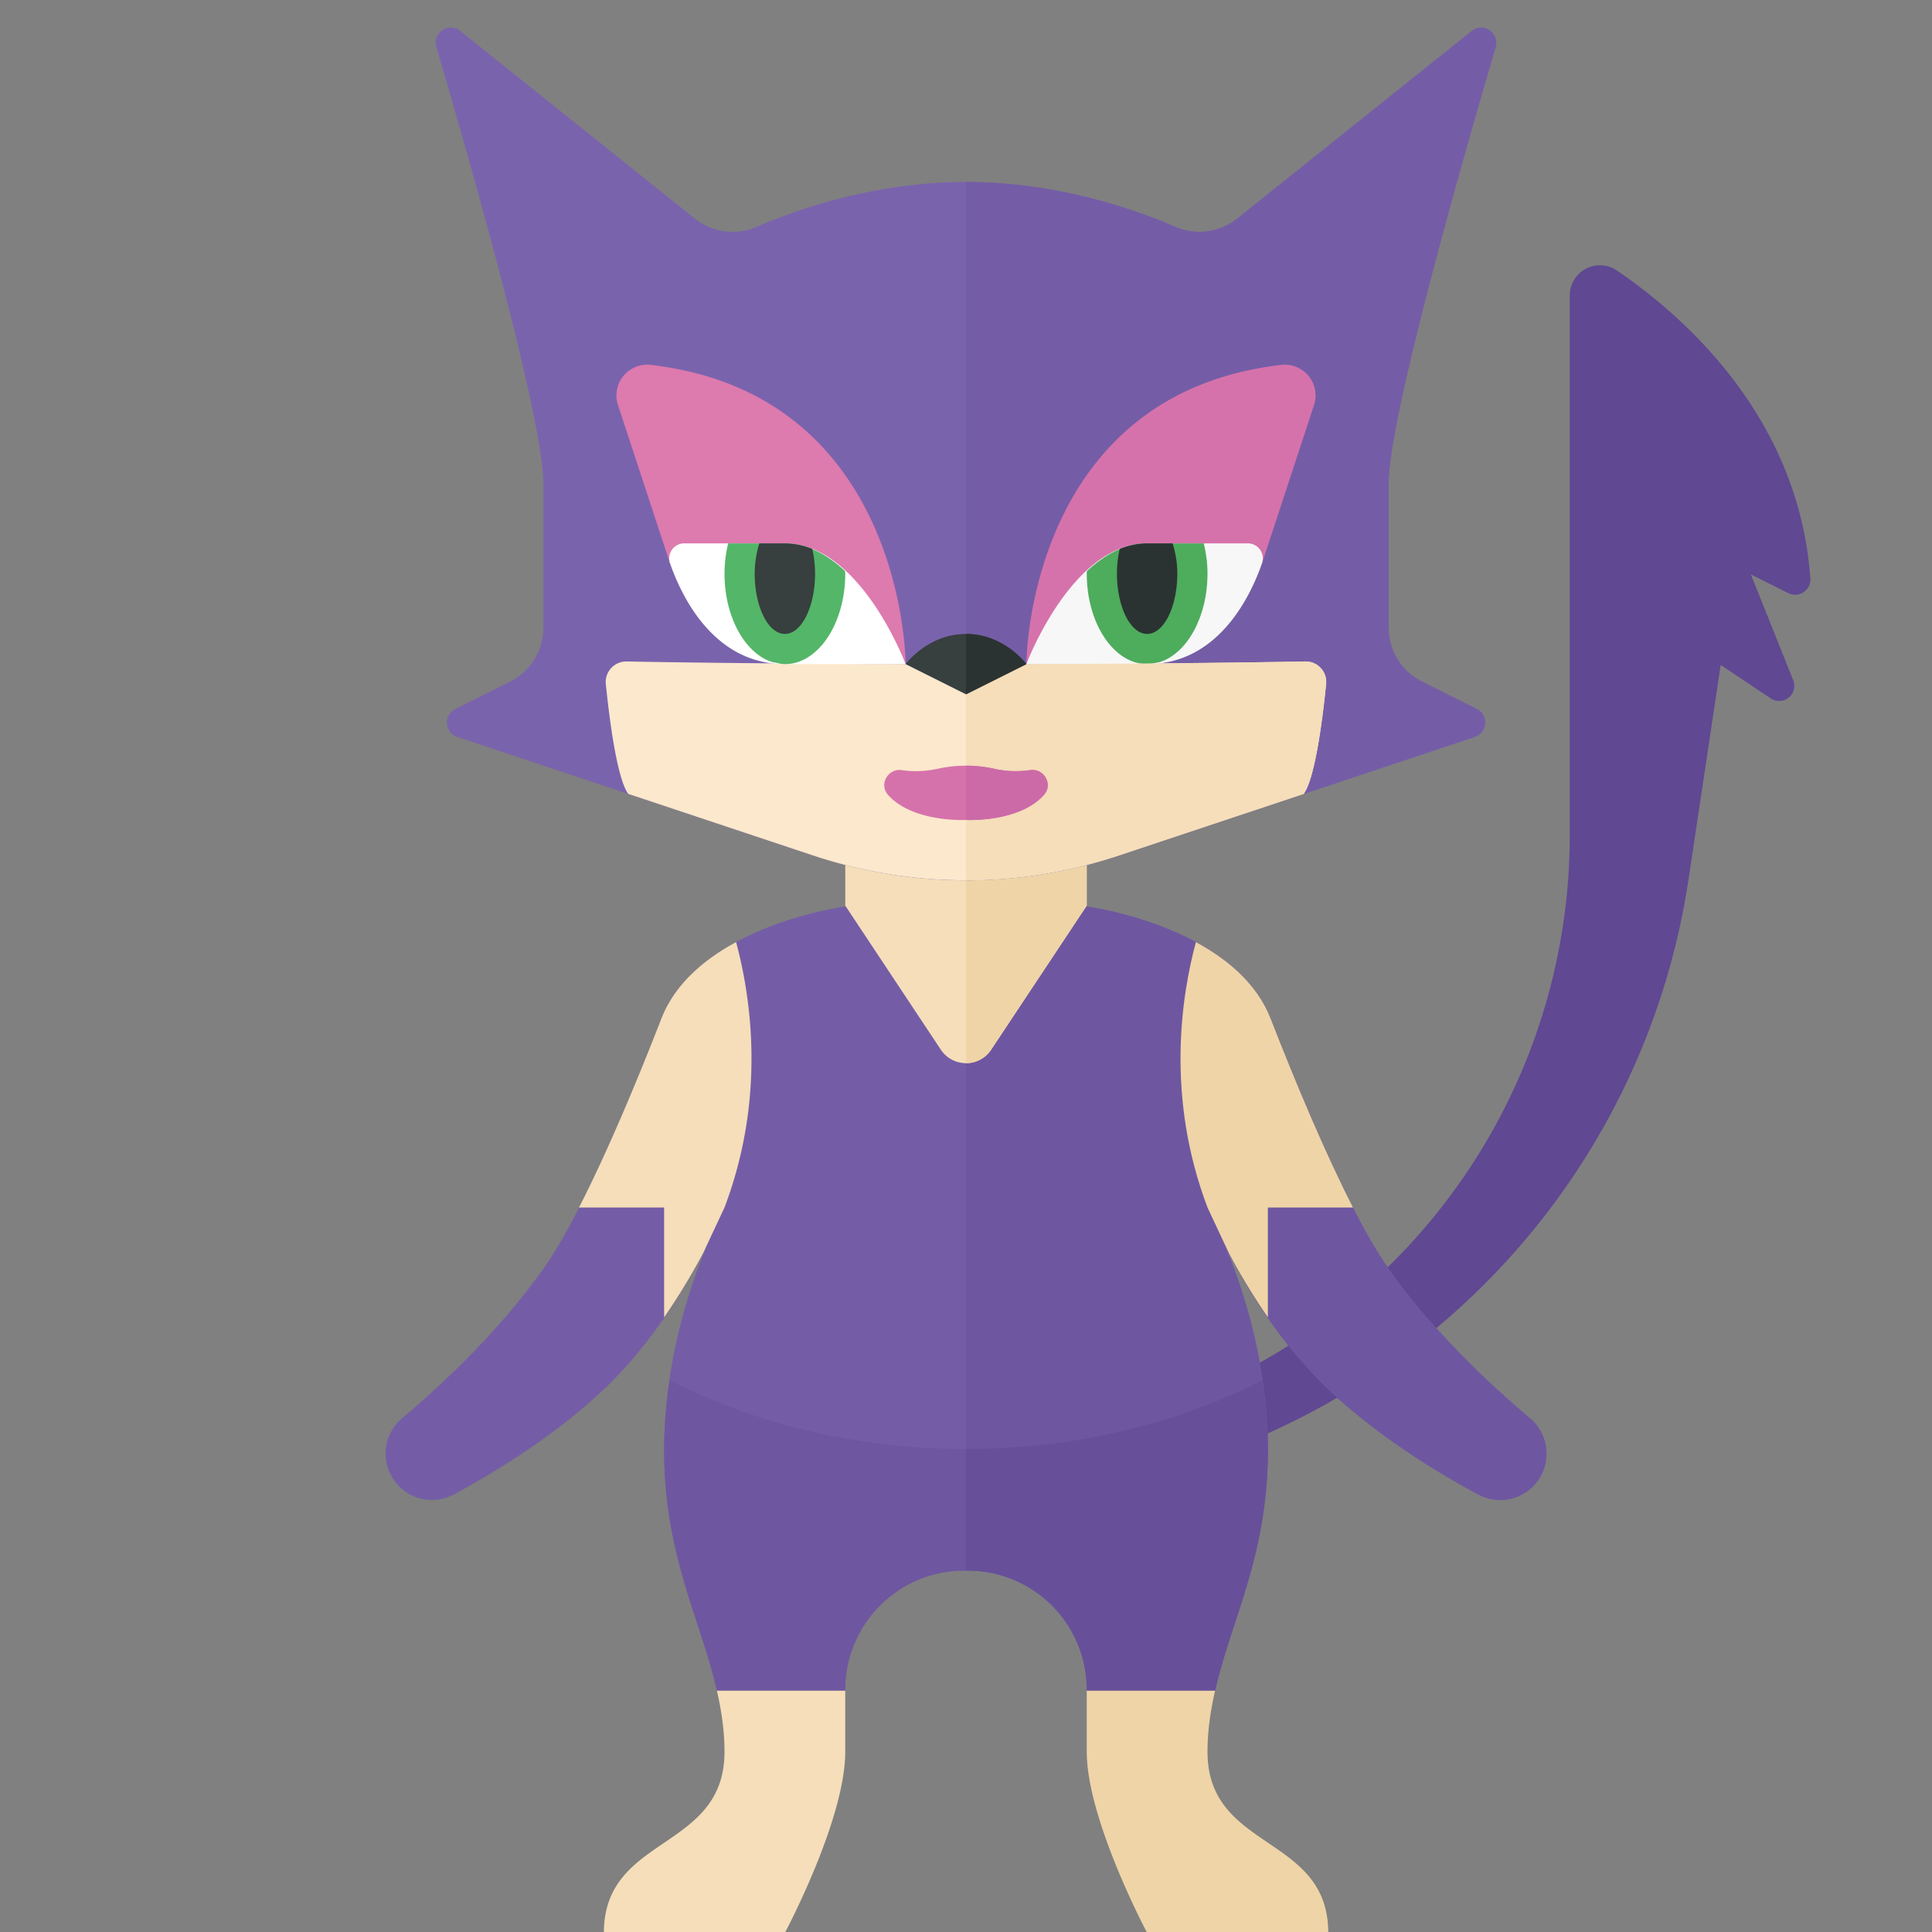 <svg xmlns="http://www.w3.org/2000/svg" width="32" height="32"><rect width="100%" height="100%" fill="#808080" stroke="none"/><path fill="#745DA6" d="M25.346 23.495c-.632-.531-1.601-1.428-2.346-2.481-.604-.853-1.354-2.603-1.953-4.14-.599-1.537-3.047-1.86-3.047-1.86v-2h-4v2s-2.448.323-3.047 1.86c-.599 1.537-1.349 3.287-1.953 4.14-.746 1.054-1.714 1.95-2.346 2.481a.767.767 0 00.86 1.259c.605-.324 1.637-.937 2.486-1.74.799-.756 1.376-1.728 1.699-2.357-.295.708-.699 1.937-.699 3.357 0 1.747.608 2.813.874 3.986H14v-.016a1.97 1.97 0 011.957-1.97h.086A1.97 1.97 0 0118 27.984V28h2.126c.266-1.173.874-2.239.874-3.986 0-1.42-.404-2.648-.699-3.357.323.629.899 1.601 1.699 2.357.849.803 1.881 1.416 2.487 1.741a.767.767 0 00.859-1.26z"/><path fill="#604893" d="M16 25.014l4.472-2.236A10 10 0 0026 13.833V4.896a.5.5 0 01.782-.415c1.106.753 3.014 2.427 3.203 5.101a.252.252 0 01-.363.243L29 9.514l.701 1.753a.25.25 0 01-.371.301l-.83-.554-.533 3.553a12 12 0 01-6.902 9.144L16 26.014v-1z"/><path fill="#6E57A0" d="M18 27.984V28h2.126c.266-1.173.874-2.239.874-3.986 0-1.42-.404-2.648-.699-3.357.323.629.899 1.601 1.699 2.357.849.803 1.881 1.416 2.487 1.741a.767.767 0 00.86-1.259c-.632-.531-1.601-1.428-2.346-2.481-.604-.853-1.354-2.603-1.953-4.14-.6-1.538-3.048-1.861-3.048-1.861v-2h-2v13h.043A1.97 1.97 0 0118 27.984z"/><path fill="#EFD4A7" d="M21.047 16.874c.415 1.065.902 2.226 1.363 3.126H21v1.82c-.271-.393-.49-.768-.652-1.077L20 20c-.702-1.851-.424-3.536-.192-4.396.522.282 1.013.689 1.239 1.27z"/><path fill="#F5DEB9" d="M14 15l1.583 2.386a.5.5 0 00.833 0L18 15v-4h-4v4zm-3.047 1.874C10.538 17.939 10.051 19.1 9.59 20H11v1.82c.271-.393.49-.768.652-1.077L12 20c.702-1.851.424-3.536.192-4.396-.522.282-1.013.689-1.239 1.27zM11.874 28c.073.325.126.656.126 1.014 0 1.647-1.985 1.37-1.998 2.986h3.005c.04-.075.993-1.885.993-2.986V28h-2.126z"/><path fill="#EFD4A7" d="M18 28v1.014c0 1.124 1 3 1 3h3c0-1.634-2-1.348-2-3 0-.358.053-.689.126-1.014H18zm-2-10.39a.497.497 0 00.417-.224L18 15v-4h-2v6.61z"/><path fill="#7A63AD" d="M24.46 11.744l-.907-.454a.998.998 0 01-.553-.894V8.014c0-1.098 1.249-5.456 1.773-7.236a.25.25 0 00-.396-.265L20.49 3.622a1.007 1.007 0 01-1.027.134c-.685-.297-1.966-.742-3.463-.742s-2.778.445-3.464.742a1.005 1.005 0 01-1.026-.134L7.623.512c-.19-.152-.465.031-.396.265C7.751 2.558 9 6.916 9 8.014v2.382c0 .379-.214.725-.553.895l-.907.453a.25.25 0 00.033.461l5.898 1.966a8.006 8.006 0 005.06 0l5.898-1.966a.25.25 0 00.031-.461z"/><path fill="#745DA6" d="M18.53 14.17l5.898-1.966a.25.25 0 00.033-.461l-.907-.454a.995.995 0 01-.554-.893V8.014c0-1.098 1.249-5.456 1.773-7.236a.25.25 0 00-.396-.265L20.49 3.622a1.007 1.007 0 01-1.027.134c-.685-.297-1.966-.742-3.463-.742v11.567c.854 0 1.709-.137 2.53-.411z"/><path fill="#FCE8CC" d="M21.964 11.337a.341.341 0 00-.348-.381c-.774.015-2.703.044-5.616.044s-4.842-.029-5.617-.044a.341.341 0 00-.348.381c.057.559.182 1.551.37 1.812l3.064 1.021a8.006 8.006 0 005.06 0l3.064-1.021c.19-.261.315-1.253.371-1.812z"/><path fill="#DD7AAE" d="M15 11s0-4.466-4.22-4.956a.509.509 0 00-.546.659l.863 2.627L15 11z"/><path fill="#FFF" d="M15 11h-2c-1.169 0-1.705-1.103-1.903-1.671A.249.249 0 0111.335 9H13c1.252 0 2 2 2 2z"/><path fill="#D672AB" d="M17 11s0-4.466 4.22-4.956a.509.509 0 01.546.659l-.863 2.627L17 11z"/><path fill="#F7F7F7" d="M17 11h2c1.169 0 1.705-1.103 1.903-1.671A.249.249 0 0020.665 9H19c-1.252 0-2 2-2 2z"/><path fill="#54B668" d="M14 9.5c0-.014-.003-.027-.003-.041C13.715 9.198 13.385 9 13 9h-.939a2.173 2.173 0 00-.061.5c0 .722.34 1.324.793 1.467.07.009.131.033.207.033.552 0 1-.672 1-1.5z"/><path fill="#4EAC5D" d="M20 9.5c0-.176-.024-.343-.061-.5H19c-.385 0-.715.198-.997.459 0 .014-.003.027-.003.041 0 .828.448 1.5 1 1.5.076 0 .137-.024.207-.033.453-.143.793-.745.793-1.467z"/><path fill="#2B3332" d="M18.546 9.091a1.868 1.868 0 00-.046.409c0 .552.224 1 .5 1s.5-.448.5-1c0-.186-.032-.351-.077-.5H19c-.16 0-.311.034-.454.091z"/><path fill="#373F3F" d="M13.5 9.5c0-.147-.018-.284-.046-.409A1.218 1.218 0 0013 9h-.423a1.709 1.709 0 00-.077.5c0 .552.224 1 .5 1s.5-.448.5-1z"/><path fill="#F5DEB9" d="M21.617 10.956c-.775.015-2.704.044-5.617.044v3.581c.854 0 1.709-.137 2.53-.411l3.064-1.021c.189-.261.314-1.253.37-1.812a.34.34 0 00-.347-.381z"/><path fill="#373F3F" d="M15 11l1 .5 1-.5s-.366-.5-1-.5-1 .5-1 .5z"/><path fill="#2B3332" d="M17 11s-.366-.5-1-.5v1l1-.5z"/><path fill="#D672AB" d="M15.542 12.731c-.242.052-.441.05-.599.025-.233-.037-.391.234-.234.41.413.462 1.291.415 1.291.415s.878.047 1.291-.415c.157-.176-.001-.447-.234-.41a1.626 1.626 0 01-.599-.025 2.176 2.176 0 00-.916 0z"/><path fill="#CC6AA7" d="M17.291 13.166c.157-.176-.001-.447-.234-.41a1.626 1.626 0 01-.599-.025 2.148 2.148 0 00-.458-.049v.899s.878.047 1.291-.415z"/><path fill="#6E57A0" d="M14 28v-.016a1.97 1.97 0 011.957-1.97H16V24c-1.811 0-3.494-.42-4.906-1.136a7.804 7.804 0 00-.094 1.15c0 1.747.608 2.813.874 3.986H14z"/><path fill="#675099" d="M18 27.984V28h2.126c.266-1.173.874-2.239.874-3.986 0-.404-.04-.784-.094-1.15C19.494 23.58 17.811 24 16 24v2.014h.043A1.97 1.97 0 0118 27.984z"/></svg>